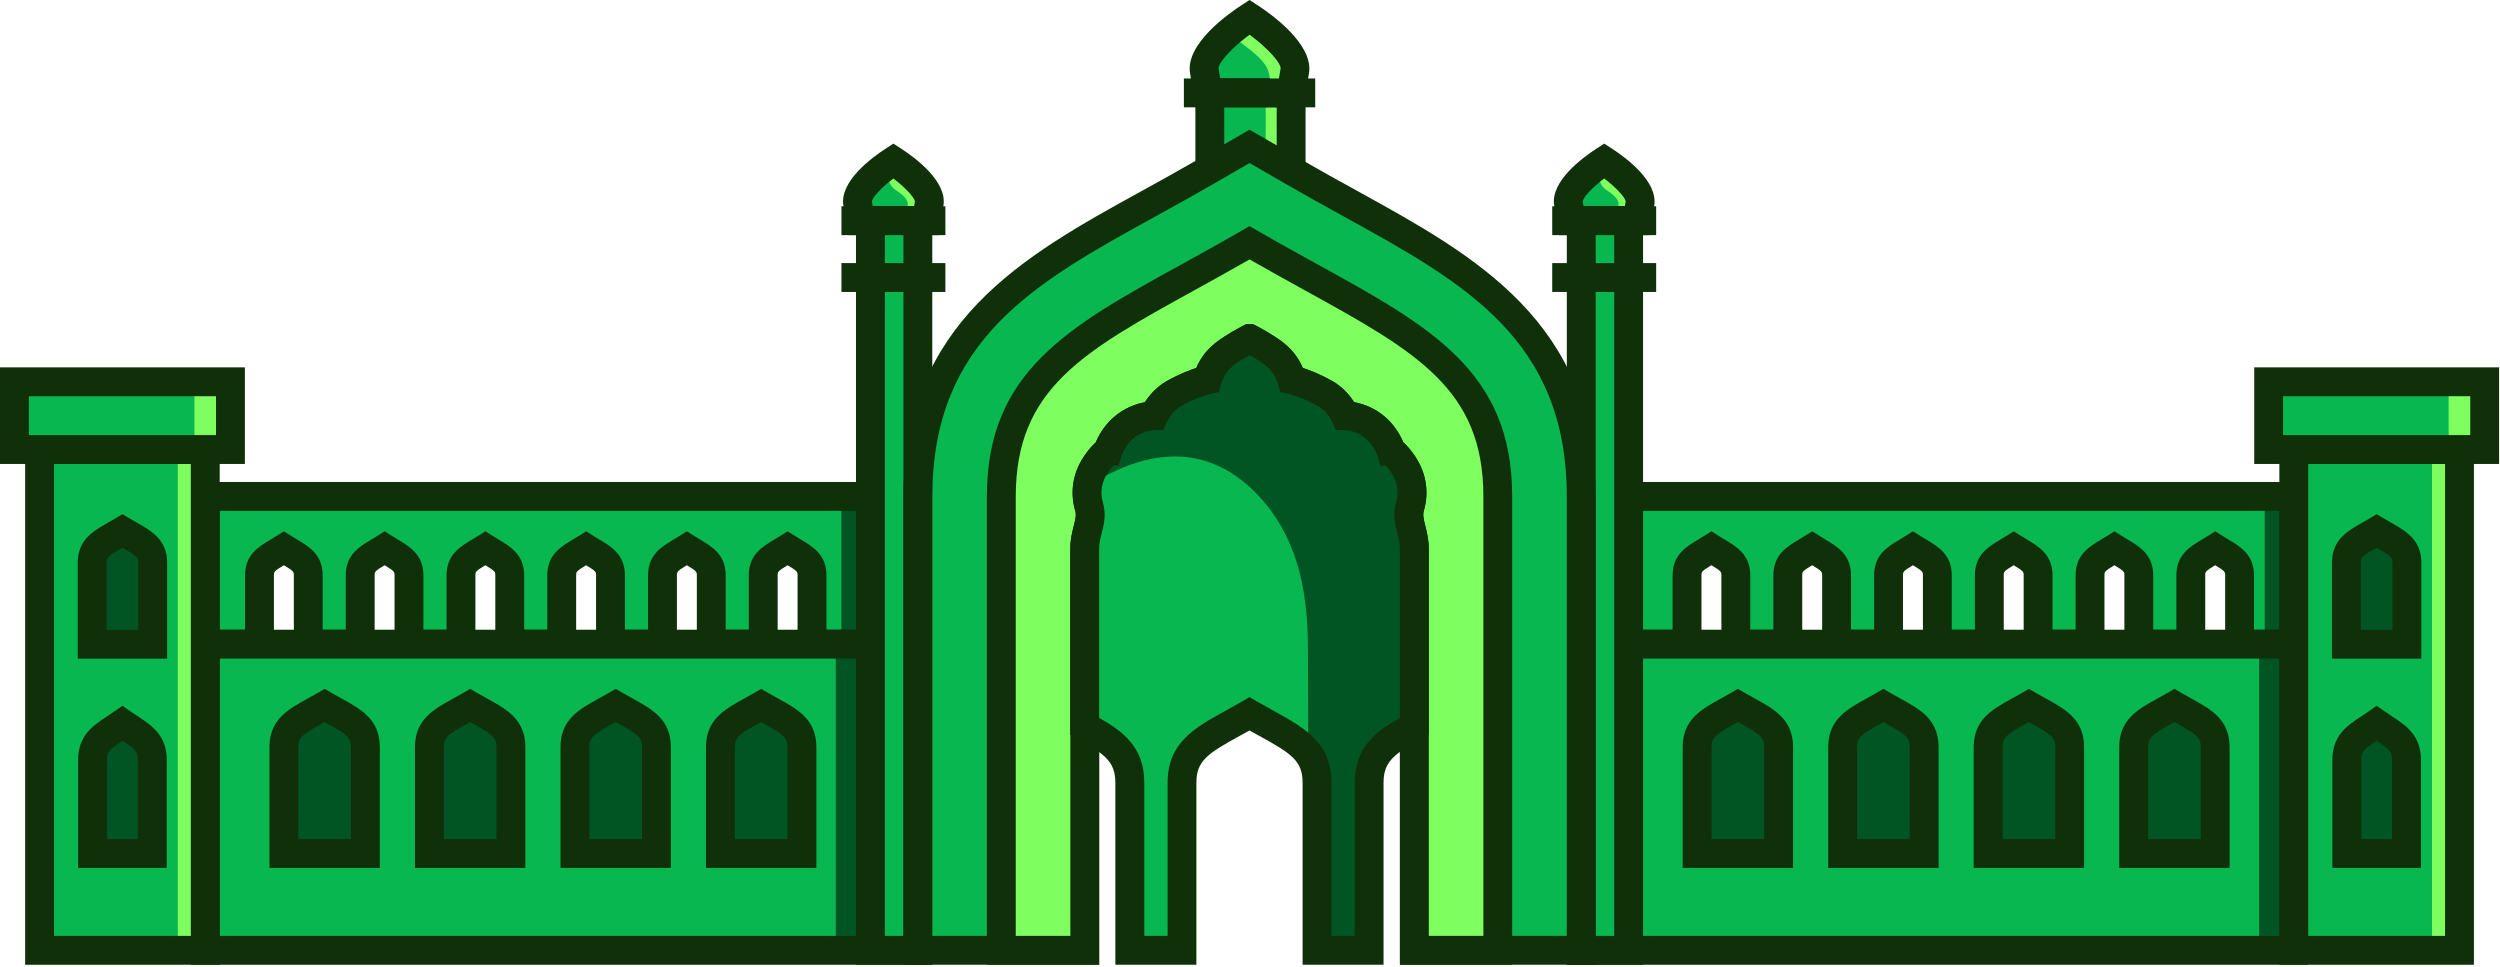 <svg width="693" height="268" viewBox="0 0 693 268" fill="none" xmlns="http://www.w3.org/2000/svg">
<path d="M346.37 4.76C346.37 4.76 332.82 13.54 333.83 19.64L334.84 25.75H357.9L358.91 19.64C359.92 13.53 346.37 4.76 346.37 4.76Z" fill="#08B74F"/>
<path d="M364.58 21.75H328.17V29.75H364.58V21.75Z" fill="#10300A"/>
<path d="M335.36 51.79V25.75H357.9V51.79" fill="#08B74F"/>
<path d="M350.85 51.79V25.75H357.9V51.79" fill="#7EFF5F"/>
<path d="M361.9 51.79H353.9V29.75H339.36V51.79H331.36V21.75H361.9V51.79Z" fill="#10300A"/>
<path d="M356.41 26.38L357.42 20.27C358.43 14.17 344.88 5.39 344.88 5.39C344.88 5.39 342.54 6.91 339.88 9.12C339.88 9.12 349.28 14.83 351.17 18.75C353.07 22.67 351.17 26.38 351.17 26.38H356.41Z" fill="#7EFF5F"/>
<path d="M361.3 29.75H331.45L329.88 20.3C328.54 12.23 340.5 3.8 344.2 1.41L346.37 0L348.54 1.41C352.24 3.8 364.19 12.24 362.85 20.3L361.28 29.75H361.3ZM338.24 21.75H354.52L354.98 18.99C355.14 17.55 351.48 13.35 346.38 9.62C341.29 13.34 337.63 17.55 337.78 18.99L338.24 21.74V21.75Z" fill="#10300A"/>
<path d="M438.31 137.61V178.56H467.65V159.49C467.65 155.47 470.37 154.54 474.41 152.01C478.45 154.54 481.17 155.48 481.17 159.49V178.56H495.58V159.49C495.58 155.47 498.3 154.54 502.34 152.01C506.38 154.54 509.1 155.48 509.1 159.49V178.56H523.51V159.49C523.51 155.47 526.23 154.54 530.27 152.01C534.31 154.54 537.03 155.48 537.03 159.49V178.56H551.44V159.49C551.44 155.47 554.16 154.54 558.2 152.01C562.24 154.54 564.96 155.48 564.96 159.49V178.56H579.37V159.49C579.37 155.47 582.09 154.54 586.13 152.01C590.17 154.54 592.89 155.48 592.89 159.49V178.56H607.3V159.49C607.3 155.47 610.02 154.54 614.06 152.01C618.1 154.54 620.82 155.48 620.82 159.49V178.56H635.85V137.61H438.32H438.31Z" fill="#08B74F"/>
<path d="M635.84 137.61H627.78V178.56H635.84V137.61Z" fill="#005522"/>
<path d="M639.84 182.56H616.81V159.49C616.81 158.53 616.81 158.35 614.05 156.68C611.29 158.34 611.29 158.52 611.29 159.49V182.56H588.88V159.49C588.88 158.53 588.88 158.35 586.12 156.68C583.36 158.34 583.36 158.52 583.36 159.49V182.56H560.96V159.49C560.96 158.53 560.96 158.35 558.2 156.68C555.44 158.34 555.44 158.52 555.44 159.49V182.56H533.03V159.49C533.03 158.53 533.03 158.35 530.27 156.68C527.51 158.34 527.51 158.52 527.51 159.49V182.56H505.1V159.49C505.1 158.53 505.1 158.35 502.34 156.68C499.58 158.34 499.58 158.52 499.58 159.49V182.56H477.17V159.49C477.17 158.53 477.17 158.35 474.41 156.68C471.65 158.34 471.65 158.52 471.65 159.49V182.56H434.31V133.61H639.84V182.56ZM624.81 174.56H631.84V141.61H442.31V174.56H463.65V159.49C463.65 153.79 467.38 151.56 470.68 149.59C471.19 149.29 471.73 148.97 472.29 148.61L474.41 147.28L476.53 148.61C477.09 148.96 477.63 149.29 478.14 149.59C481.43 151.56 485.17 153.79 485.17 159.49V174.56H491.58V159.49C491.58 153.79 495.31 151.56 498.61 149.59C499.12 149.29 499.66 148.97 500.22 148.61L502.34 147.28L504.46 148.61C505.02 148.96 505.56 149.29 506.07 149.59C509.36 151.56 513.1 153.79 513.1 159.49V174.56H519.51V159.49C519.51 153.79 523.24 151.56 526.54 149.59C527.05 149.29 527.59 148.97 528.15 148.61L530.27 147.28L532.39 148.61C532.95 148.96 533.49 149.29 534 149.59C537.29 151.56 541.03 153.79 541.03 159.49V174.56H547.44V159.49C547.44 153.79 551.17 151.56 554.47 149.59C554.98 149.29 555.52 148.97 556.08 148.61L558.2 147.28L560.32 148.61C560.89 148.96 561.42 149.29 561.93 149.59C565.22 151.56 568.96 153.79 568.96 159.49V174.56H575.36V159.49C575.36 153.79 579.09 151.56 582.39 149.59C582.9 149.29 583.44 148.97 584 148.61L586.12 147.28L588.24 148.61C588.8 148.96 589.34 149.29 589.85 149.59C593.14 151.56 596.88 153.79 596.88 159.49V174.56H603.29V159.49C603.29 153.79 607.02 151.56 610.32 149.59C610.83 149.29 611.37 148.97 611.93 148.61L614.05 147.28L616.17 148.61C616.73 148.96 617.27 149.29 617.78 149.59C621.07 151.56 624.81 153.79 624.81 159.49V174.56Z" fill="#10300A"/>
<path d="M635.84 178.561H438.31V263.431H635.84V178.561Z" fill="#08B74F"/>
<path d="M635.84 178.561H626.23V263.431H635.84V178.561Z" fill="#005522"/>
<path d="M639.84 267.431H434.31V174.561H639.84V267.431ZM442.31 259.431H631.84V182.561H442.31V259.431Z" fill="#10300A"/>
<path d="M635.84 263.43H681.77V124.61H635.84V263.43Z" fill="#08B74F"/>
<path d="M674.16 263.43H681.77V124.61H674.16V263.43Z" fill="#7EFF5F"/>
<path d="M685.77 267.43H631.84V120.61H685.77V267.43ZM639.84 259.43H677.77V128.61H639.84V259.43Z" fill="#10300A"/>
<path d="M628.86 124.61L688.74 124.61V105.83H628.86V124.61Z" fill="#08B74F"/>
<path d="M678.76 124.61H688.74V105.83H678.76V124.61Z" fill="#7EFF5F"/>
<path d="M692.75 128.61H624.87V101.83H692.75V128.61ZM632.87 120.61H684.75V109.83H632.87V120.61Z" fill="#10300A"/>
<path d="M481.74 195.57C474.98 199.48 470.44 200.92 470.44 207.11V236.58H493.04V207.11C493.04 200.92 488.5 199.47 481.74 195.57Z" fill="#005522"/>
<path d="M497.04 240.59H466.44V207.12C466.44 199.47 471.57 196.64 477 193.65C477.86 193.17 478.78 192.67 479.74 192.11L481.74 190.95L483.74 192.11C484.7 192.67 485.62 193.17 486.48 193.65C491.91 196.64 497.04 199.47 497.04 207.12V240.59ZM474.44 232.59H489.04V207.12C489.04 204.43 487.99 203.61 482.62 200.65C482.33 200.49 482.04 200.33 481.74 200.16C481.44 200.33 481.15 200.49 480.86 200.65C475.49 203.61 474.44 204.42 474.44 207.12V232.59Z" fill="#10300A"/>
<path d="M522.08 195.57C515.32 199.48 510.78 200.92 510.78 207.11V236.58H533.38V207.11C533.38 200.92 528.84 199.47 522.08 195.57Z" fill="#005522"/>
<path d="M537.38 240.59H506.78V207.12C506.78 199.47 511.91 196.64 517.34 193.65C518.2 193.17 519.12 192.67 520.08 192.11L522.08 190.95L524.08 192.11C525.04 192.67 525.96 193.17 526.82 193.65C532.25 196.64 537.38 199.47 537.38 207.12V240.59ZM514.78 232.59H529.38V207.12C529.38 204.43 528.33 203.61 522.96 200.65C522.67 200.49 522.38 200.33 522.08 200.16C521.78 200.33 521.49 200.49 521.2 200.65C515.83 203.61 514.78 204.42 514.78 207.12V232.59Z" fill="#10300A"/>
<path d="M562.41 195.57C555.65 199.48 551.11 200.92 551.11 207.11V236.58H573.71V207.11C573.71 200.92 569.17 199.47 562.41 195.57Z" fill="#005522"/>
<path d="M577.71 240.59H547.11V207.12C547.11 199.47 552.24 196.64 557.67 193.65C558.53 193.17 559.45 192.67 560.41 192.11L562.41 190.95L564.41 192.11C565.37 192.67 566.29 193.17 567.15 193.65C572.58 196.64 577.71 199.47 577.71 207.12V240.59ZM555.11 232.59H569.71V207.12C569.71 204.43 568.66 203.61 563.29 200.65C563 200.49 562.71 200.33 562.41 200.16C562.11 200.33 561.82 200.49 561.53 200.65C556.16 203.61 555.11 204.42 555.11 207.12V232.59Z" fill="#10300A"/>
<path d="M602.75 195.57C595.99 199.48 591.45 200.92 591.45 207.11V236.58H614.05V207.11C614.05 200.92 609.51 199.47 602.75 195.57Z" fill="#005522"/>
<path d="M618.05 240.59H587.45V207.12C587.45 199.47 592.58 196.64 598.01 193.65C598.87 193.17 599.79 192.67 600.75 192.11L602.75 190.95L604.75 192.11C605.71 192.67 606.63 193.17 607.49 193.65C612.92 196.64 618.05 199.47 618.05 207.12V240.59ZM595.45 232.59H610.05V207.12C610.05 204.43 609 203.61 603.63 200.65C603.34 200.49 603.05 200.33 602.75 200.16C602.45 200.33 602.16 200.49 601.87 200.65C596.5 203.61 595.45 204.42 595.45 207.12V232.59Z" fill="#10300A"/>
<path d="M658.81 200.521C653.86 203.961 650.54 205.221 650.54 210.671V236.591H667.09V210.671C667.09 205.221 663.76 203.951 658.82 200.521H658.81Z" fill="#005522"/>
<path d="M671.08 240.59H646.53V210.67C646.53 203.87 650.6 201.17 654.54 198.57C655.16 198.16 655.83 197.72 656.53 197.23L658.81 195.65L661.09 197.23C661.79 197.71 662.45 198.15 663.08 198.57C667.02 201.18 671.09 203.87 671.09 210.67V240.59H671.08ZM654.53 232.59H663.08V210.67C663.08 208.35 662.54 207.81 658.81 205.34C655.08 207.82 654.54 208.35 654.54 210.67V232.59H654.53Z" fill="#10300A"/>
<path d="M658.81 147.2C653.8 150.19 650.43 151.29 650.43 156.04V178.6H667.2V156.04C667.2 151.3 663.83 150.19 658.82 147.2H658.81Z" fill="#005522"/>
<path d="M671.19 182.59H646.42V156.03C646.42 149.65 650.65 147.25 654.74 144.92C655.37 144.56 656.05 144.18 656.76 143.75L658.81 142.53L660.86 143.75C661.57 144.17 662.24 144.55 662.88 144.92C666.97 147.25 671.2 149.65 671.2 156.03V182.59H671.19ZM654.42 174.59H663.19V156.03C663.19 154.52 662.93 154.16 658.92 151.88C658.88 151.86 658.85 151.84 658.81 151.82C658.77 151.84 658.74 151.86 658.7 151.88C654.69 154.16 654.43 154.53 654.43 156.03V174.59H654.42Z" fill="#10300A"/>
<path d="M254.43 137.61V178.56H225.09V159.49C225.09 155.47 222.37 154.54 218.33 152.01C214.29 154.54 211.57 155.48 211.57 159.49V178.56H197.16V159.49C197.16 155.47 194.44 154.54 190.4 152.01C186.36 154.54 183.64 155.48 183.64 159.49V178.56H169.23V159.49C169.23 155.47 166.51 154.54 162.47 152.01C158.43 154.54 155.71 155.48 155.71 159.49V178.56H141.3V159.49C141.3 155.47 138.58 154.54 134.54 152.01C130.5 154.54 127.78 155.48 127.78 159.49V178.56H113.37V159.49C113.37 155.47 110.65 154.54 106.61 152.01C102.57 154.54 99.85 155.48 99.85 159.49V178.56H85.44V159.49C85.44 155.47 82.72 154.54 78.68 152.01C74.64 154.54 71.92 155.48 71.92 159.49V178.56H56.89V137.61H254.42H254.43Z" fill="#08B74F"/>
<path d="M241.29 137.61H233.23V178.56H241.29V137.61Z" fill="#005522"/>
<path d="M258.43 182.56H221.09V159.49C221.09 158.53 221.09 158.35 218.33 156.68C215.57 158.34 215.57 158.52 215.57 159.49V182.56H193.16V159.49C193.16 158.53 193.16 158.35 190.4 156.68C187.64 158.34 187.64 158.52 187.64 159.49V182.56H165.23V159.49C165.23 158.53 165.23 158.35 162.47 156.68C159.71 158.34 159.71 158.52 159.71 159.49V182.56H137.3V159.49C137.3 158.53 137.3 158.35 134.54 156.68C131.78 158.34 131.78 158.52 131.78 159.49V182.56H109.37V159.49C109.37 158.53 109.37 158.35 106.61 156.68C103.85 158.34 103.85 158.52 103.85 159.49V182.56H81.45V159.49C81.45 158.53 81.45 158.35 78.69 156.68C75.93 158.34 75.93 158.52 75.93 159.49V182.56H52.9V133.61H258.43V182.56ZM229.09 174.56H250.43V141.61H60.9V174.56H67.93V159.49C67.93 153.79 71.66 151.56 74.96 149.59C75.47 149.29 76.01 148.97 76.57 148.61L78.69 147.28L80.81 148.61C81.38 148.96 81.91 149.29 82.42 149.59C85.71 151.56 89.45 153.79 89.45 159.49V174.56H95.85V159.49C95.85 153.79 99.58 151.56 102.88 149.59C103.39 149.29 103.93 148.97 104.49 148.61L106.61 147.28L108.73 148.61C109.29 148.96 109.83 149.29 110.34 149.59C113.63 151.56 117.37 153.79 117.37 159.49V174.56H123.78V159.49C123.78 153.79 127.51 151.56 130.81 149.59C131.32 149.29 131.86 148.97 132.42 148.61L134.54 147.28L136.66 148.61C137.22 148.96 137.76 149.29 138.27 149.59C141.56 151.56 145.3 153.79 145.3 159.49V174.56H151.71V159.49C151.71 153.79 155.44 151.56 158.74 149.59C159.25 149.29 159.79 148.97 160.35 148.61L162.47 147.28L164.59 148.61C165.16 148.96 165.69 149.29 166.2 149.59C169.49 151.56 173.23 153.79 173.23 159.49V174.56H179.64V159.49C179.64 153.79 183.37 151.56 186.67 149.59C187.18 149.29 187.72 148.97 188.28 148.61L190.4 147.28L192.52 148.61C193.08 148.96 193.62 149.29 194.13 149.59C197.42 151.56 201.16 153.79 201.16 159.49V174.56H207.57V159.49C207.57 153.79 211.3 151.56 214.6 149.59C215.11 149.29 215.65 148.97 216.21 148.61L218.33 147.28L220.45 148.61C221.02 148.96 221.55 149.29 222.06 149.59C225.35 151.56 229.09 153.79 229.09 159.49V174.56Z" fill="#10300A"/>
<path d="M56.9 263.43H254.43V178.56L56.9 178.56V263.43Z" fill="#08B74F"/>
<path d="M231.67 263.43H241.28V178.56H231.67V263.43Z" fill="#005522"/>
<path d="M258.43 267.431H52.9V174.561H258.43V267.431ZM60.9 259.431H250.43V182.561H60.9V259.431Z" fill="#10300A"/>
<path d="M56.91 124.61H10.98V263.43H56.91V124.61Z" fill="#08B74F"/>
<path d="M56.9 124.61H49.29V263.43H56.9V124.61Z" fill="#7EFF5F"/>
<path d="M60.9 267.43H6.97V120.61H60.9V267.43ZM14.97 259.43H52.9V128.61H14.97V259.43Z" fill="#10300A"/>
<path d="M63.88 105.83H4V124.61H63.88V105.83Z" fill="#08B74F"/>
<path d="M63.88 105.83H53.9V124.61H63.88V105.83Z" fill="#7EFF5F"/>
<path d="M67.88 128.61H0V101.83H67.88V128.61ZM8 120.61H59.88V109.83H8V120.61Z" fill="#10300A"/>
<path d="M211.01 195.57C217.77 199.48 222.31 200.92 222.31 207.11V236.58H199.71V207.11C199.71 200.92 204.25 199.47 211.01 195.57Z" fill="#005522"/>
<path d="M226.3 240.59H195.7V207.12C195.7 199.47 200.83 196.64 206.26 193.65C207.12 193.17 208.04 192.67 209 192.11L211 190.95L213 192.11C213.96 192.67 214.88 193.17 215.74 193.65C221.17 196.64 226.3 199.47 226.3 207.12V240.59ZM203.7 232.59H218.3V207.12C218.3 204.43 217.25 203.61 211.88 200.65C211.59 200.49 211.3 200.33 211 200.16C210.7 200.33 210.41 200.49 210.12 200.65C204.75 203.61 203.7 204.42 203.7 207.12V232.59Z" fill="#10300A"/>
<path d="M170.67 195.57C177.43 199.48 181.97 200.92 181.97 207.11V236.58H159.37V207.11C159.37 200.92 163.91 199.47 170.67 195.57Z" fill="#005522"/>
<path d="M185.97 240.59H155.37V207.12C155.37 199.47 160.5 196.64 165.93 193.65C166.79 193.17 167.71 192.67 168.67 192.11L170.67 190.95L172.67 192.11C173.63 192.67 174.55 193.17 175.41 193.65C180.84 196.64 185.97 199.47 185.97 207.12V240.59ZM163.37 232.59H177.97V207.12C177.97 204.43 176.92 203.61 171.55 200.65C171.26 200.49 170.97 200.33 170.67 200.16C170.37 200.33 170.08 200.49 169.79 200.65C164.42 203.61 163.37 204.42 163.37 207.12V232.59Z" fill="#10300A"/>
<path d="M130.33 195.57C137.09 199.48 141.63 200.92 141.63 207.11V236.58H119.03V207.11C119.03 200.92 123.57 199.47 130.33 195.57Z" fill="#005522"/>
<path d="M145.63 240.59H115.03V207.12C115.03 199.47 120.16 196.64 125.59 193.65C126.45 193.17 127.37 192.67 128.33 192.11L130.33 190.95L132.33 192.11C133.29 192.67 134.21 193.17 135.07 193.65C140.5 196.64 145.63 199.47 145.63 207.12V240.59ZM123.03 232.59H137.63V207.12C137.63 204.43 136.58 203.61 131.21 200.65C130.92 200.49 130.63 200.33 130.33 200.16C130.03 200.33 129.74 200.49 129.45 200.65C124.08 203.61 123.03 204.42 123.03 207.12V232.59Z" fill="#10300A"/>
<path d="M89.99 195.57C96.75 199.48 101.29 200.92 101.29 207.11V236.58H78.69V207.11C78.69 200.92 83.23 199.47 89.99 195.57Z" fill="#005522"/>
<path d="M105.29 240.59H74.69V207.12C74.69 199.47 79.82 196.64 85.25 193.65C86.11 193.17 87.03 192.67 87.99 192.11L89.99 190.95L91.99 192.11C92.95 192.67 93.87 193.17 94.73 193.65C100.16 196.64 105.29 199.47 105.29 207.12V240.59ZM82.69 232.59H97.29V207.12C97.29 204.43 96.24 203.61 90.87 200.65C90.58 200.49 90.29 200.33 89.99 200.16C89.69 200.33 89.4 200.49 89.11 200.65C83.74 203.61 82.69 204.42 82.69 207.12V232.59Z" fill="#10300A"/>
<path d="M33.94 200.521C38.89 203.961 42.21 205.221 42.21 210.671V236.591H25.66V210.671C25.66 205.221 28.99 203.951 33.93 200.521H33.94Z" fill="#005522"/>
<path d="M46.21 240.59H21.66V210.67C21.66 203.87 25.73 201.17 29.67 198.57C30.29 198.16 30.96 197.72 31.66 197.23L33.94 195.65L36.22 197.23C36.92 197.71 37.58 198.15 38.21 198.57C42.15 201.18 46.22 203.87 46.22 210.67V240.59H46.21ZM29.66 232.59H38.21V210.67C38.21 208.35 37.67 207.81 33.94 205.34C30.21 207.82 29.67 208.35 29.67 210.67V232.59H29.66Z" fill="#10300A"/>
<path d="M33.94 147.2C38.95 150.19 42.32 151.29 42.32 156.04V178.6H25.55V156.04C25.55 151.3 28.92 150.19 33.93 147.2H33.94Z" fill="#005522"/>
<path d="M46.32 182.59H21.55V156.03C21.55 149.65 25.78 147.25 29.87 144.92C30.5 144.56 31.18 144.18 31.89 143.75L33.94 142.53L35.99 143.75C36.7 144.17 37.37 144.55 38.01 144.92C42.1 147.25 46.33 149.65 46.33 156.03V182.59H46.32ZM29.55 174.59H38.32V156.03C38.32 154.52 38.06 154.16 34.05 151.88C34.01 151.86 33.98 151.84 33.94 151.82C33.9 151.84 33.87 151.86 33.83 151.88C29.82 154.16 29.56 154.53 29.56 156.03V174.59H29.55Z" fill="#10300A"/>
<path d="M444.68 44.58C444.68 44.58 433.96 51.52 434.76 56.35L435.56 61.18H453.81L454.61 56.35C455.41 51.52 444.69 44.58 444.69 44.58H444.68Z" fill="#08B74F"/>
<path d="M444.68 44.58C444.68 44.58 441.24 50.04 445.35 52.7C456.67 60.03 435.56 61.18 435.56 61.18H453.81L454.61 56.35C455.41 51.52 444.69 44.58 444.69 44.58H444.68Z" fill="#7EFF5F"/>
<path d="M457.2 65.18H432.17L430.82 57.001C429.71 50.31 438.63 43.731 442.52 41.221L444.69 39.81L446.86 41.221C450.75 43.741 459.66 50.31 458.55 57.001L457.2 65.18ZM438.95 57.181H450.41L450.64 55.8C450.42 54.571 447.79 51.831 444.68 49.471C441.57 51.831 438.94 54.571 438.72 55.8L438.95 57.181Z" fill="#10300A"/>
<path d="M247.65 44.58C247.65 44.58 236.93 51.52 237.73 56.35L238.53 61.18H256.78L257.58 56.35C258.38 51.52 247.66 44.58 247.66 44.58H247.65Z" fill="#08B74F"/>
<path d="M247.65 44.58C247.65 44.58 244.21 50.04 248.32 52.7C259.64 60.03 238.53 61.18 238.53 61.18H256.78L257.58 56.35C258.38 51.52 247.66 44.58 247.66 44.58H247.65Z" fill="#7EFF5F"/>
<path d="M260.17 65.18H235.14L233.79 57.001C232.68 50.31 241.6 43.731 245.48 41.221L247.65 39.81L249.82 41.221C253.71 43.741 262.62 50.31 261.52 57.001L260.17 65.18ZM241.92 57.181H253.38L253.61 55.8C253.39 54.59 250.72 51.811 247.65 49.471C244.54 51.831 241.91 54.571 241.69 55.8L241.92 57.181Z" fill="#10300A"/>
<path d="M459.09 57.18H430.28V65.18H459.09V57.18Z" fill="#10300A"/>
<path d="M262.06 57.18H233.25V65.18H262.06V57.18Z" fill="#10300A"/>
<path d="M451.45 61.18H438.31V263.43H451.45V61.18Z" fill="#08B74F"/>
<path d="M455.46 267.43H434.32V57.18H455.46V267.43ZM442.32 259.43H447.46V65.18H442.32V259.43Z" fill="#10300A"/>
<path d="M254.43 61.18H241.29V263.43H254.43V61.18Z" fill="#08B74F"/>
<path d="M258.43 267.43H237.28V57.18H258.43V267.43ZM245.28 259.43H250.43V65.18H245.28V259.43Z" fill="#10300A"/>
<path d="M343.64 95.37C345.09 94.42 346.17 93.95 346.34 93.87C345.43 94.38 344.53 94.88 343.64 95.37Z" fill="#08B74F"/>
<path d="M345.58 98.871L341.45 92.03C342.54 91.32 343.66 90.691 344.69 90.231L348.3 97.361C347.39 97.871 346.49 98.371 345.58 98.871Z" fill="#10300A"/>
<path d="M349.05 95.34C348.19 94.87 347.32 94.39 346.44 93.89C346.7 94.01 347.71 94.48 349.05 95.34Z" fill="#08B74F"/>
<path d="M347.13 98.85C346.24 98.37 345.35 97.87 344.46 97.36L348.19 90.29C348.67 90.52 349.79 91.05 351.23 91.98L347.14 98.85H347.13Z" fill="#10300A"/>
<path d="M374.67 56.64C369.3 53.68 363.76 50.62 357.95 47.27L346.37 40.58L334.79 47.27C328.98 50.63 323.43 53.69 318.07 56.65C285.34 74.69 254.43 91.74 254.43 137.61V263.44H300.68V152.2C300.68 147.35 303.06 144.43 301.89 140.46C299.15 131.11 307.09 125.09 307.1 125.09C307.1 125.09 308.14 121.61 311.17 118.85C315.09 115.27 319.73 115.25 319.86 115.25C319.86 115.25 321.59 111.29 325.38 109.14C330.65 106.15 334.68 105.31 334.68 105.31C336.49 99.19 340.8 97.26 343.65 95.39C344.55 94.89 345.45 94.39 346.35 93.89C346.37 93.89 346.38 93.89 346.38 93.89C346.38 93.89 346.38 93.89 346.41 93.89C346.41 93.89 346.44 93.89 346.45 93.91C347.32 94.41 348.19 94.89 349.06 95.36C351.92 97.23 356.26 99.17 358.07 105.31C358.07 105.31 362.1 106.16 367.38 109.14C371.17 111.29 372.9 115.25 372.9 115.25C373.03 115.25 377.67 115.28 381.59 118.85C384.61 121.61 385.66 125.09 385.66 125.09C385.66 125.09 393.61 131.11 390.87 140.46C389.7 144.43 392.07 147.35 392.07 152.2V263.44H438.33V137.61C438.33 91.73 407.42 74.69 374.69 56.65L374.67 56.64Z" fill="#08B74F"/>
<path d="M442.31 267.43H388.05V152.19C388.05 150.61 387.7 149.22 387.33 147.76C386.72 145.36 386.04 142.64 387.01 139.32C388.46 134.36 385.64 130.64 384.1 129.07H382.65L381.8 126.22C381.8 126.22 380.98 123.72 378.87 121.79C376.16 119.32 372.88 119.23 372.85 119.23L370.29 119.18L369.22 116.83C369.22 116.83 367.93 114.04 365.4 112.6C360.81 110 357.27 109.21 357.23 109.2L354.92 108.69L354.23 106.42C353.08 102.53 350.67 101.04 348.12 99.47C347.73 99.23 347.36 99 347.01 98.77C346.8 98.66 346.59 98.54 346.39 98.43C346.17 98.55 345.95 98.68 345.72 98.8C345.36 99.03 344.99 99.26 344.6 99.5C342.06 101.07 339.67 102.55 338.53 106.42L337.85 108.71L335.51 109.2C335.51 109.2 331.95 110 327.37 112.6C324.84 114.04 323.55 116.83 323.53 116.86L322.46 119.2L319.87 119.23C319.87 119.23 316.58 119.32 313.87 121.79C311.76 123.71 310.95 126.19 310.94 126.22L310.09 129.07H308.64C307.11 130.64 304.28 134.35 305.73 139.32C306.7 142.63 306.01 145.35 305.4 147.75C305.03 149.22 304.68 150.6 304.68 152.18V267.42H250.43V137.59C250.43 89.35 283.84 70.93 316.14 53.13L316.25 53.07C321.56 50.14 327.06 47.11 332.79 43.8L346.37 35.95L359.95 43.8C365.77 47.16 371.28 50.2 376.6 53.13C408.91 70.94 442.31 89.36 442.31 137.59V267.42V267.43ZM396.05 259.43H434.31V137.6C434.31 94.09 405.78 78.36 372.74 60.14C367.38 57.19 361.84 54.13 355.95 50.73L346.38 45.19L336.81 50.73C331 54.09 325.47 57.14 320.13 60.08L320.02 60.14C286.98 78.35 258.45 94.09 258.45 137.6V259.43H296.7V152.19C296.7 149.61 297.24 147.49 297.67 145.79C298.17 143.82 298.42 142.73 298.07 141.57C296.46 136.06 297.55 130.38 301.15 125.58C302.15 124.24 303.02 123.3 303.76 122.64C304.43 121.04 305.87 118.28 308.49 115.89C311.63 113.03 315.1 111.93 317.39 111.51C318.51 109.76 320.47 107.33 323.42 105.66C326.78 103.75 329.73 102.63 331.63 102.01C333.87 96.74 337.74 94.35 340.4 92.71C340.77 92.48 341.13 92.26 341.47 92.04L341.73 91.89C342.62 91.39 343.52 90.9 344.42 90.39L345.45 89.88H347.32L348.45 90.42C349.3 90.91 350.15 91.37 350.99 91.83L351.26 91.99C351.6 92.21 351.95 92.43 352.33 92.66C355.01 94.31 358.9 96.71 361.15 102C363.05 102.61 365.99 103.74 369.36 105.64C372.31 107.32 374.27 109.75 375.39 111.49C377.68 111.91 381.15 113.01 384.29 115.87C386.91 118.26 388.34 121.02 389.02 122.62C389.76 123.28 390.63 124.22 391.63 125.57C395.23 130.38 396.32 136.06 394.71 141.56C394.37 142.73 394.61 143.81 395.11 145.79C395.54 147.49 396.07 149.6 396.07 152.18V259.42L396.05 259.43Z" fill="#10300A"/>
<path d="M346.37 67.29C305.21 91.09 277.56 99.87 277.56 137.6V263.42H300.69V152.18C300.69 147.33 303.07 144.41 301.9 140.44C299.16 131.09 307.1 125.07 307.11 125.07C307.11 125.07 308.15 121.59 311.18 118.83C315.1 115.25 319.74 115.23 319.87 115.23C319.87 115.23 321.6 111.27 325.39 109.12C330.66 106.13 334.69 105.29 334.69 105.29C336.5 99.17 340.81 97.24 343.66 95.37C344.56 94.87 345.46 94.37 346.36 93.87C346.38 93.87 346.39 93.87 346.39 93.87C346.39 93.87 346.39 93.87 346.42 93.87C346.42 93.87 346.45 93.87 346.46 93.89C347.33 94.39 348.2 94.87 349.07 95.34C351.93 97.21 356.27 99.15 358.08 105.29C358.08 105.29 362.11 106.14 367.39 109.12C371.18 111.27 372.91 115.23 372.91 115.23C373.04 115.23 377.68 115.26 381.6 118.83C384.62 121.59 385.67 125.07 385.67 125.07C385.67 125.07 393.62 131.09 390.88 140.44C389.71 144.41 392.08 147.33 392.08 152.18V263.42H415.21V137.6C415.21 99.87 387.56 91.08 346.4 67.29H346.37Z" fill="#7EFF5F"/>
<path d="M419.19 267.43H388.06V152.19C388.06 150.61 387.71 149.22 387.34 147.76C386.73 145.36 386.05 142.64 387.02 139.32C388.47 134.36 385.65 130.64 384.11 129.07H382.66L381.81 126.22C381.81 126.22 380.99 123.72 378.88 121.79C376.17 119.32 372.89 119.23 372.86 119.23L370.3 119.18L369.23 116.83C369.23 116.83 367.94 114.04 365.41 112.6C360.82 110 357.28 109.21 357.24 109.2L354.93 108.69L354.24 106.42C353.09 102.53 350.68 101.04 348.13 99.47C347.74 99.23 347.37 99 347.02 98.77C346.81 98.66 346.6 98.54 346.4 98.43C346.18 98.55 345.96 98.68 345.73 98.8C345.37 99.03 345 99.26 344.61 99.5C342.07 101.07 339.68 102.55 338.54 106.42L337.86 108.71L335.52 109.2C335.52 109.2 331.96 110 327.38 112.6C324.85 114.04 323.56 116.83 323.54 116.86L322.47 119.2L319.88 119.23C319.88 119.23 316.59 119.32 313.88 121.79C311.76 123.72 310.95 126.22 310.94 126.25L310.05 129.04L308.66 129.06C307.13 130.62 304.28 134.34 305.74 139.33C306.71 142.64 306.02 145.36 305.41 147.76C305.04 149.23 304.69 150.61 304.69 152.19V267.43H273.56V137.61C273.56 103.03 296.1 90.6 327.31 73.4C332.76 70.4 338.39 67.29 344.37 63.83L346.37 62.67L348.37 63.83C354.35 67.29 359.98 70.39 365.43 73.4C396.63 90.6 419.18 103.03 419.18 137.61V267.43H419.19ZM396.06 259.43H411.19V137.61C411.19 107.76 392.52 97.46 361.58 80.41C356.7 77.72 351.68 74.95 346.38 71.91C341.08 74.95 336.05 77.72 331.18 80.41C300.24 97.47 281.57 107.76 281.57 137.61V259.43H296.7V152.19C296.7 149.61 297.24 147.49 297.67 145.79C298.17 143.82 298.42 142.73 298.07 141.57C296.46 136.06 297.55 130.38 301.15 125.58C302.15 124.24 303.02 123.3 303.76 122.63C304.43 121.03 305.87 118.27 308.49 115.88C311.63 113.02 315.1 111.92 317.39 111.5C318.51 109.75 320.47 107.32 323.42 105.65C326.78 103.74 329.73 102.62 331.63 102C333.87 96.73 337.74 94.34 340.4 92.7C340.77 92.47 341.13 92.25 341.47 92.03L341.73 91.88C342.62 91.38 343.52 90.89 344.42 90.38L345.45 89.87H347.32L348.45 90.41C349.3 90.9 350.15 91.36 350.99 91.82L351.26 91.98C351.6 92.2 351.95 92.42 352.33 92.65C355.01 94.3 358.9 96.7 361.15 101.99C363.05 102.6 365.99 103.73 369.36 105.63C372.31 107.31 374.27 109.74 375.39 111.48C377.68 111.9 381.15 113 384.29 115.86C386.91 118.25 388.34 121.01 389.02 122.61C389.76 123.27 390.63 124.21 391.63 125.56C395.23 130.37 396.32 136.05 394.71 141.55C394.37 142.72 394.61 143.8 395.11 145.78C395.54 147.48 396.07 149.59 396.07 152.17V259.41L396.06 259.43Z" fill="#10300A"/>
<path d="M379.54 263.43V216.99C379.54 208.77 384.37 205.6 392.05 201.34V152.19C392.05 147.34 389.68 144.42 390.85 140.45C393.59 131.1 385.65 125.08 385.64 125.08C385.64 125.08 384.6 121.6 381.57 118.84C377.65 115.26 373.01 115.24 372.88 115.24C372.88 115.24 371.15 111.28 367.36 109.13C362.08 106.14 358.05 105.3 358.05 105.3C356.24 99.15 351.89 97.21 349.04 95.35C348.18 94.88 347.31 94.4 346.43 93.9C346.41 93.9 346.39 93.88 346.39 93.88C346.37 93.88 346.36 93.88 346.36 93.88C346.36 93.88 346.36 93.88 346.33 93.88C345.42 94.39 344.52 94.89 343.63 95.38C340.78 97.25 336.47 99.18 334.66 105.3C334.66 105.3 330.63 106.15 325.36 109.13C321.57 111.28 319.84 115.24 319.84 115.24C319.71 115.24 315.07 115.27 311.15 118.84C308.13 121.6 307.08 125.08 307.08 125.08C307.08 125.08 299.13 131.1 301.87 140.45C303.04 144.42 300.66 147.34 300.66 152.19V201.33C308.34 205.59 313.18 208.76 313.18 216.99V263.43M365.06 263.43H327.64V216.99C327.64 206.73 335.16 204.34 346.35 197.87C357.54 204.34 365.06 206.73 365.06 216.99V263.43Z" fill="#08B74F"/>
<path d="M390.85 140.45C393.59 131.1 385.65 125.08 385.64 125.08C385.64 125.08 384.6 121.6 381.57 118.84C377.65 115.26 373.01 115.24 372.88 115.24C372.88 115.24 371.15 111.28 367.36 109.13C362.08 106.14 358.05 105.3 358.05 105.3C356.24 99.15 351.89 97.21 349.04 95.35C348.18 94.88 347.31 94.4 346.43 93.9C346.41 93.9 346.39 93.88 346.39 93.88C346.37 93.88 346.36 93.88 346.36 93.88C346.36 93.88 346.36 93.88 346.33 93.88C345.42 94.39 344.52 94.89 343.63 95.38C340.78 97.25 336.47 99.18 334.66 105.3C334.66 105.3 330.67 106.21 325.36 109.13C311.1 116.99 302.28 133.48 301.42 134.82C324.04 120.4 339.27 127.09 349.04 137.61C362.4 152.01 362.57 170.99 362.57 182.28C362.57 193.57 362.84 263.26 362.84 263.43H379.53V216.99C379.53 208.77 384.36 205.6 392.04 201.34V152.19C392.04 147.34 389.67 144.42 390.84 140.45H390.85Z" fill="#005522"/>
<path d="M383.54 267.43H361.08V216.99C361.08 210.9 358 208.89 349.09 203.99C348.21 203.51 347.3 203 346.36 202.48C345.42 203.01 344.51 203.51 343.63 203.99C334.72 208.9 331.64 210.91 331.64 216.99V267.43H309.18V216.99C309.18 211.19 306.31 209.04 298.72 204.83L296.66 203.69V152.19C296.66 149.61 297.2 147.49 297.63 145.79C298.13 143.82 298.38 142.73 298.03 141.57C296.42 136.06 297.51 130.38 301.11 125.58C302.11 124.24 302.98 123.3 303.72 122.63C304.39 121.03 305.83 118.27 308.45 115.88C311.59 113.02 315.06 111.92 317.35 111.5C318.47 109.75 320.43 107.32 323.38 105.65C326.74 103.74 329.69 102.62 331.59 102C333.83 96.73 337.7 94.34 340.36 92.7C340.73 92.47 341.09 92.25 341.43 92.03L341.69 91.88C342.58 91.38 343.48 90.89 344.38 90.38L345.41 89.87H347.28L348.41 90.41C349.26 90.9 350.11 91.36 350.95 91.82L351.22 91.98C351.56 92.2 351.91 92.42 352.29 92.65C354.97 94.3 358.86 96.7 361.11 101.99C363.01 102.6 365.95 103.73 369.32 105.63C372.27 107.31 374.23 109.74 375.35 111.48C377.64 111.9 381.11 113 384.25 115.86C386.87 118.25 388.3 121.01 388.98 122.61C389.72 123.27 390.59 124.21 391.59 125.56C395.19 130.37 396.28 136.05 394.67 141.55C394.33 142.72 394.57 143.8 395.07 145.78C395.5 147.48 396.03 149.59 396.03 152.17V203.67L393.97 204.81C386.38 209.02 383.52 211.16 383.52 216.97V267.41L383.54 267.43ZM369.08 259.43H375.54V216.99C375.54 206.99 381.6 202.67 388.05 198.99V152.19C388.05 150.61 387.7 149.22 387.33 147.76C386.72 145.36 386.04 142.64 387.01 139.32C388.46 134.36 385.64 130.64 384.1 129.07H382.65L381.8 126.22C381.8 126.22 380.98 123.72 378.87 121.79C376.16 119.32 372.88 119.23 372.85 119.23L370.29 119.18L369.22 116.83C369.22 116.83 367.93 114.04 365.4 112.6C360.81 110 357.27 109.21 357.23 109.2L354.92 108.69L354.23 106.42C353.08 102.53 350.67 101.04 348.12 99.47C347.73 99.23 347.36 99 347.01 98.77C346.8 98.66 346.59 98.54 346.39 98.43C346.17 98.55 345.95 98.68 345.72 98.8C345.36 99.03 344.99 99.26 344.6 99.5C342.06 101.07 339.67 102.55 338.53 106.42L337.85 108.71L335.51 109.2C335.51 109.2 331.95 110 327.37 112.6C324.84 114.04 323.55 116.83 323.53 116.86L322.46 119.2L319.87 119.23C319.87 119.23 316.58 119.32 313.87 121.79C311.75 123.72 310.94 126.22 310.93 126.25L310.04 129.04L308.65 129.06C307.12 130.62 304.27 134.34 305.73 139.33C306.7 142.64 306.01 145.36 305.4 147.76C305.03 149.23 304.68 150.61 304.68 152.19V198.99C311.14 202.67 317.2 206.99 317.2 216.99V259.43H323.66V216.99C323.66 205.87 331.13 201.75 339.78 196.98C341.22 196.19 342.76 195.34 344.37 194.41L346.37 193.25L348.37 194.41C349.98 195.34 351.51 196.19 352.96 196.98C361.61 201.75 369.08 205.87 369.08 216.99V259.43Z" fill="#10300A"/>
<path d="M459.09 72.93H430.28V80.93H459.09V72.93Z" fill="#10300A"/>
<path d="M262.06 72.93H233.25V80.93H262.06V72.93Z" fill="#10300A"/>
</svg>
